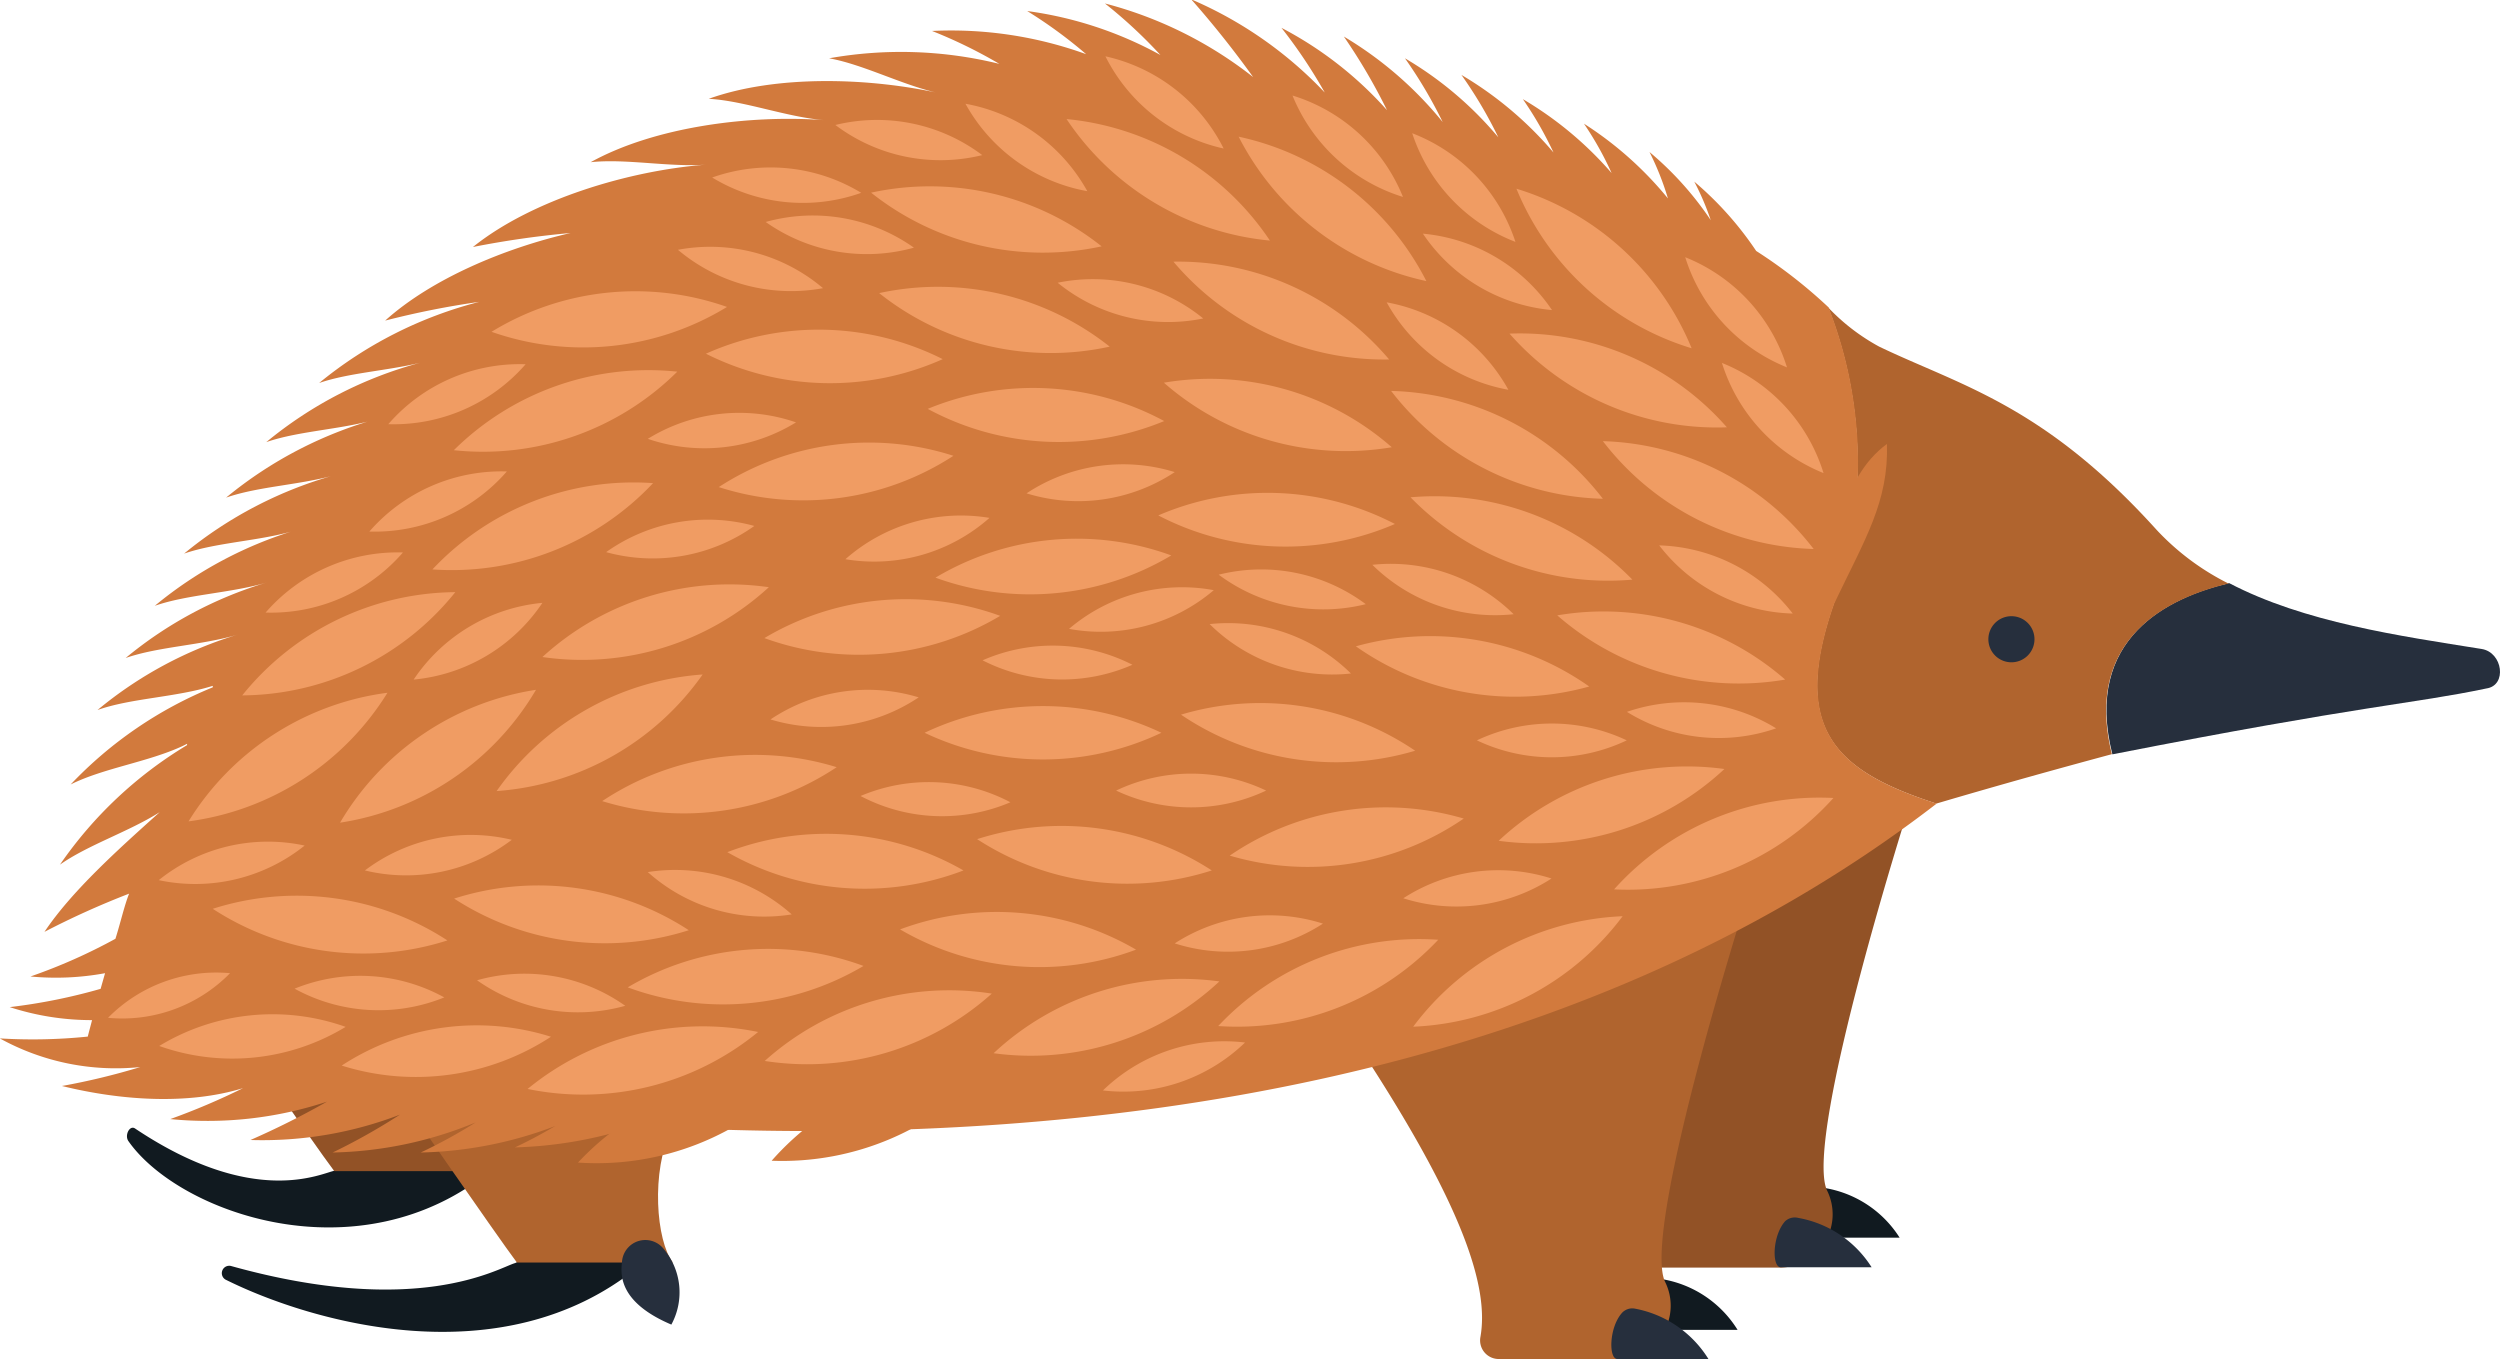 <svg id="Vrstva_1" data-name="Vrstva 1" xmlns="http://www.w3.org/2000/svg" viewBox="0 0 151.82 82.53"><defs><style>.cls-1{fill:#111a20;}.cls-2{fill:#925226;}.cls-3{fill:#b0642e;}.cls-4{fill:#262f3d;}.cls-5{fill:#d27a3d;}.cls-6{fill:#f09c63;}</style></defs><title>ježura</title><path class="cls-1" d="M904,570.13c-.82.15-4.88,2.3-12.14-2.56-.33-.22-.65.42-.4.77,3.05,4.36,14,8.31,22,1.79-3-1.66-7.35-2.24-9.29-.12A.41.41,0,0,1,904,570.13Z" transform="translate(-883.66 -499.04)"/><path class="cls-2" d="M896.16,559s6.65,9.65,7.8,11.16h9.47c-1-1.3-1.36-5.5-.06-8.18S901.15,552.12,896.16,559Z" transform="translate(-883.66 -499.04)"/><path class="cls-1" d="M914.92,575.75c-1.06.33-5.9,3.32-17.2.18a.45.45,0,0,0-.32.84c5.14,2.55,16.72,5.94,25-.78a.47.47,0,0,0,.06-.65c-1.47-1.67-5.33-2.24-7.31.26A.45.45,0,0,1,914.92,575.75Z" transform="translate(-883.66 -499.04)"/><path class="cls-3" d="M907.25,564.55s6.66,9.65,7.8,11.16h9.47c-1-1.3-1.36-5.5-.06-8.18S912.24,557.7,907.25,564.55Z" transform="translate(-883.66 -499.04)"/><path class="cls-4" d="M921.43,575.71c-.08.73-.2,2.41,3,3.77a4.1,4.1,0,0,0-.52-4.66A1.42,1.42,0,0,0,921.43,575.71Z" transform="translate(-883.66 -499.04)"/><path class="cls-1" d="M994.56,571.2a6.67,6.67,0,0,1,4.46,3c-1.29,0-5.52,0-5.52,0-.55,0-.52-1.9.26-2.79A.85.85,0,0,1,994.56,571.2Z" transform="translate(-883.66 -499.04)"/><path class="cls-2" d="M999.71,547.64S993.2,568,994.6,571.31a3.24,3.24,0,0,1-2.8,4.71h-7.3a1.13,1.13,0,0,1-1.1-1.32c.53-2.94-.87-7.86-7.74-18.19C979.2,554.43,999.71,547.64,999.71,547.64Z" transform="translate(-883.66 -499.04)"/><path class="cls-4" d="M992.86,573a6.65,6.65,0,0,1,4.46,3c-1.28,0-5.52,0-5.52,0-.54,0-.52-1.9.26-2.79A.86.86,0,0,1,992.86,573Z" transform="translate(-883.66 -499.04)"/><path class="cls-1" d="M984.71,576.74a6.7,6.7,0,0,1,4.47,3.06h-5.53c-.54,0-.51-1.9.27-2.8A.84.84,0,0,1,984.71,576.74Z" transform="translate(-883.66 -499.04)"/><path class="cls-3" d="M989.87,553.18s-6.51,20.4-5.11,23.67a3.24,3.24,0,0,1-2.8,4.72h-7.3a1.13,1.13,0,0,1-1.1-1.32c.53-2.94-.88-7.87-7.74-18.2C969.35,560,989.87,553.18,989.87,553.18Z" transform="translate(-883.66 -499.04)"/><path class="cls-4" d="M982.94,578.51a6.7,6.7,0,0,1,4.47,3.06c-1.29,0-5.53,0-5.53,0-.54,0-.51-1.9.27-2.79A.85.85,0,0,1,982.94,578.51Z" transform="translate(-883.66 -499.04)"/><path class="cls-4" d="M1034.36,538.45c-4.94-.79-10.77-1.61-15.33-4-3.67.86-8.86,3.33-7.09,10.4,15.28-3,18.24-3.06,22.71-4C1035.93,540.67,1035.65,538.65,1034.36,538.45Z" transform="translate(-883.66 -499.04)"/><path class="cls-3" d="M1019,534.48a15.31,15.31,0,0,1-4.38-3.27c-6.86-7.59-11.93-8.76-16.84-11.12a12.42,12.42,0,0,1-3.1-2.38,25.92,25.92,0,0,1,.29,18.13c-2.54,7.43.08,10,6.28,12,4.1-1.21,7.62-2.18,10.66-3C1010.17,537.81,1015.36,535.34,1019,534.48Z" transform="translate(-883.66 -499.04)"/><path class="cls-4" d="M1007.21,537.87a1.4,1.4,0,1,1-1.4-1.41A1.4,1.4,0,0,1,1007.21,537.87Z" transform="translate(-883.66 -499.04)"/><path class="cls-5" d="M995,535.84a25.92,25.92,0,0,0-.29-18.13,30.13,30.13,0,0,0-4.4-3.43,20.32,20.32,0,0,0-3.76-4.21,16.09,16.09,0,0,1,1,2.34,19.71,19.71,0,0,0-3.72-4.14,17.26,17.26,0,0,1,1.12,2.82,21.53,21.53,0,0,0-5.1-4.54,19.88,19.88,0,0,1,1.68,3,21.68,21.68,0,0,0-5.39-4.49A22.08,22.08,0,0,1,978,508.3a22,22,0,0,0-5.59-4.71,26.31,26.31,0,0,1,2.24,3.79,21.74,21.74,0,0,0-5.67-4.8,27.83,27.83,0,0,1,2.29,3.87,22.66,22.66,0,0,0-6-5.19,35.57,35.57,0,0,1,2.62,4.47,22.58,22.58,0,0,0-6.41-5,30.86,30.86,0,0,1,2.63,3.93A24.38,24.38,0,0,0,956,499a59.46,59.46,0,0,1,3.76,4.72,24.53,24.53,0,0,0-9-4.47,29.3,29.3,0,0,1,3.37,3.13,23.19,23.19,0,0,0-8.09-2.67,28.5,28.5,0,0,1,3.58,2.62,24.08,24.08,0,0,0-9.36-1.41,29.56,29.56,0,0,1,4.09,2,24.91,24.91,0,0,0-10.34-.34c2.16.39,4.6,1.71,6.86,2.16-4.38-1-10.07-1.17-14.17.3,2.18.12,4.77,1.13,7.07,1.3-4.53-.35-10.34.39-14.24,2.55,2.13-.23,4.76.31,7,.15-4.64.35-10.55,2.11-14.15,5a56.37,56.37,0,0,1,5.93-.85c-4,.92-8.44,2.78-11.26,5.32a52.6,52.6,0,0,1,5.72-1.14,25.15,25.15,0,0,0-9.73,4.93c1.79-.62,4.12-.74,6.13-1.23a24.75,24.75,0,0,0-9.34,4.82c2.07-.72,4.84-.77,7-1.49a25,25,0,0,0-9.44,4.86c2-.7,4.62-.77,6.78-1.42a25,25,0,0,0-9.33,4.82c2.07-.72,4.85-.77,7-1.49a24.58,24.58,0,0,0-8.78,4.66c2-.7,4.65-.77,6.81-1.42a24.4,24.4,0,0,0-8.58,4.59c2-.7,4.66-.77,6.83-1.43a24.37,24.37,0,0,0-8.54,4.59c2-.72,4.78-.77,7-1.47l0,.09a24.77,24.77,0,0,0-8.63,5.9c2-1,4.71-1.36,6.81-2.34l.26-.13,0,.08a25,25,0,0,0-7.72,7.26c1.7-1.2,4.18-2,6.06-3.19,0,0,0,0,0,0-2.6,2.33-5.36,4.82-7,7.27a50.75,50.75,0,0,1,5.14-2.32c-.29.73-.52,1.76-.83,2.74a33.71,33.71,0,0,1-5.16,2.29,16.42,16.42,0,0,0,4.53-.2l-.27.95a34.64,34.64,0,0,1-5.52,1.11,16.08,16.08,0,0,0,5,.79c-.08.32-.17.64-.26,1a32.86,32.86,0,0,1-5.34.11,14.57,14.57,0,0,0,8.53,1.74,41.68,41.68,0,0,1-4.76,1.15c3.53.87,7.62,1.17,11,.13A41.94,41.94,0,0,1,894,567a23.1,23.1,0,0,0,9.52-1.06,50.22,50.22,0,0,1-4.65,2.33,23.28,23.28,0,0,0,9.08-1.54,37.8,37.8,0,0,1-4.09,2.3,23.88,23.88,0,0,0,8.69-1.83,31.94,31.94,0,0,1-3.34,1.83,24.28,24.28,0,0,0,8.17-1.61c-.75.44-1.55.88-2.45,1.3a25.59,25.59,0,0,0,6.8-1.12c-.44.24-.9.48-1.39.7a26.52,26.52,0,0,0,5.4-.72c23.35.95,53-2.37,75.53-19.74h0C995.08,545.86,992.46,543.27,995,535.84Z" transform="translate(-883.66 -499.04)"/><path class="cls-5" d="M930.52,569.53a16.77,16.77,0,0,0,13.22-5.67A16.76,16.76,0,0,0,930.52,569.53Z" transform="translate(-883.66 -499.04)"/><path class="cls-5" d="M918.76,569.64a16.75,16.75,0,0,0,13.38-5.28A16.78,16.78,0,0,0,918.76,569.64Z" transform="translate(-883.66 -499.04)"/><path class="cls-5" d="M998.25,526c-2.86,2.1-3.35,6.45-3.19,9.67C996.92,531.77,998.36,529.51,998.25,526Z" transform="translate(-883.66 -499.04)"/><path class="cls-6" d="M981.68,553.05A16.77,16.77,0,0,0,995,547.5,16.73,16.73,0,0,0,981.68,553.05Z" transform="translate(-883.66 -499.04)"/><path class="cls-6" d="M969.48,561.39a16.77,16.77,0,0,0,12.72-6.71A16.74,16.74,0,0,0,969.48,561.39Z" transform="translate(-883.66 -499.04)"/><path class="cls-6" d="M938.32,555.48a16.77,16.77,0,0,0,14.33,1.23A16.79,16.79,0,0,0,938.32,555.48Z" transform="translate(-883.66 -499.04)"/><path class="cls-6" d="M921.78,559a16.73,16.73,0,0,0,14.32-1.3A16.73,16.73,0,0,0,921.78,559Z" transform="translate(-883.66 -499.04)"/><path class="cls-6" d="M957.64,561.35A16.77,16.77,0,0,0,971,556.11,16.73,16.73,0,0,0,957.64,561.35Z" transform="translate(-883.66 -499.04)"/><path class="cls-6" d="M915.7,565.17a16.75,16.75,0,0,0,14-3.46A16.76,16.76,0,0,0,915.7,565.17Z" transform="translate(-883.66 -499.04)"/><path class="cls-6" d="M904.41,563.75A15,15,0,0,0,917.12,562,15,15,0,0,0,904.41,563.75Z" transform="translate(-883.66 -499.04)"/><path class="cls-6" d="M893.33,562.56a13.25,13.25,0,0,0,11.32-1.16A13.25,13.25,0,0,0,893.33,562.56Z" transform="translate(-883.66 -499.04)"/><path class="cls-6" d="M930.1,563.47a16.79,16.79,0,0,0,13.79-4.09A16.76,16.76,0,0,0,930.1,563.47Z" transform="translate(-883.66 -499.04)"/><path class="cls-6" d="M974.67,550.1a16.78,16.78,0,0,0,13.71-4.36A16.74,16.74,0,0,0,974.67,550.1Z" transform="translate(-883.66 -499.04)"/><path class="cls-6" d="M958.34,551a16.73,16.73,0,0,0,14.21-2.25A16.79,16.79,0,0,0,958.34,551Z" transform="translate(-883.66 -499.04)"/><path class="cls-6" d="M943,550a16.72,16.72,0,0,0,14.25,1.9A16.76,16.76,0,0,0,943,550Z" transform="translate(-883.66 -499.04)"/><path class="cls-6" d="M927.83,550.79a16.77,16.77,0,0,0,14.34,1.11A16.74,16.74,0,0,0,927.83,550.79Z" transform="translate(-883.66 -499.04)"/><path class="cls-6" d="M911.24,553.61a16.79,16.79,0,0,0,14.25,1.92A16.73,16.73,0,0,0,911.24,553.61Z" transform="translate(-883.66 -499.04)"/><path class="cls-6" d="M896.58,554.23a16.76,16.76,0,0,0,14.25,1.92A16.76,16.76,0,0,0,896.58,554.23Z" transform="translate(-883.66 -499.04)"/><path class="cls-6" d="M955.38,542.44a16.8,16.8,0,0,0,14.22,2.19A16.75,16.75,0,0,0,955.38,542.44Z" transform="translate(-883.66 -499.04)"/><path class="cls-6" d="M939.81,543.54a16.76,16.76,0,0,0,14.38,0A16.76,16.76,0,0,0,939.81,543.54Z" transform="translate(-883.66 -499.04)"/><path class="cls-6" d="M920.23,547.69a16.78,16.78,0,0,0,14.24-2.06A16.78,16.78,0,0,0,920.23,547.69Z" transform="translate(-883.66 -499.04)"/><path class="cls-6" d="M913.82,547.08A16.76,16.76,0,0,0,926.33,540,16.74,16.74,0,0,0,913.82,547.08Z" transform="translate(-883.66 -499.04)"/><path class="cls-6" d="M978.23,536.41a16.75,16.75,0,0,0,13.84,3.9A16.77,16.77,0,0,0,978.23,536.41Z" transform="translate(-883.66 -499.04)"/><path class="cls-6" d="M981,525.83a16.75,16.75,0,0,0,12.8,6.55A16.77,16.77,0,0,0,981,525.83Z" transform="translate(-883.66 -499.04)"/><path class="cls-6" d="M968.14,522.78A16.77,16.77,0,0,0,981,529.33,16.77,16.77,0,0,0,968.14,522.78Z" transform="translate(-883.66 -499.04)"/><path class="cls-6" d="M954.34,522.28a16.76,16.76,0,0,0,13.84,3.92A16.76,16.76,0,0,0,954.34,522.28Z" transform="translate(-883.66 -499.04)"/><path class="cls-6" d="M954.92,514.93a16.74,16.74,0,0,0,13.1,5.94A16.78,16.78,0,0,0,954.92,514.93Z" transform="translate(-883.66 -499.04)"/><path class="cls-6" d="M958.88,507.34a16.78,16.78,0,0,0,11.4,8.77A16.74,16.74,0,0,0,958.88,507.34Z" transform="translate(-883.66 -499.04)"/><path class="cls-6" d="M948.43,506.27a16.75,16.75,0,0,0,12.35,7.38A16.79,16.79,0,0,0,948.43,506.27Z" transform="translate(-883.66 -499.04)"/><path class="cls-6" d="M975.75,510.5a16.77,16.77,0,0,0,10.64,9.69A16.79,16.79,0,0,0,975.75,510.5Z" transform="translate(-883.66 -499.04)"/><path class="cls-6" d="M940,523.87a16.75,16.75,0,0,0,14.36.74A16.76,16.76,0,0,0,940,523.87Z" transform="translate(-883.66 -499.04)"/><path class="cls-6" d="M937.05,516.84a16.72,16.72,0,0,0,14,3.25A16.8,16.8,0,0,0,937.05,516.84Z" transform="translate(-883.66 -499.04)"/><path class="cls-6" d="M936.56,510.74a16.77,16.77,0,0,0,14,3.26A16.76,16.76,0,0,0,936.56,510.74Z" transform="translate(-883.66 -499.04)"/><path class="cls-6" d="M926.53,520.52a16.76,16.76,0,0,0,14.38.33A16.76,16.76,0,0,0,926.53,520.52Z" transform="translate(-883.66 -499.04)"/><path class="cls-6" d="M913.51,519.19a16.76,16.76,0,0,0,14.3-1.51A16.73,16.73,0,0,0,913.51,519.19Z" transform="translate(-883.66 -499.04)"/><path class="cls-6" d="M927.31,528.62a16.73,16.73,0,0,0,14.25-1.9A16.75,16.75,0,0,0,927.31,528.62Z" transform="translate(-883.66 -499.04)"/><path class="cls-6" d="M909.92,533.62a16.78,16.78,0,0,0,13.4-5.24A16.76,16.76,0,0,0,909.92,533.62Z" transform="translate(-883.66 -499.04)"/><path class="cls-6" d="M898.37,541.27A16.74,16.74,0,0,0,911.31,535,16.77,16.77,0,0,0,898.37,541.27Z" transform="translate(-883.66 -499.04)"/><path class="cls-6" d="M911.22,526.38a16.75,16.75,0,0,0,13.57-4.77A16.79,16.79,0,0,0,911.22,526.38Z" transform="translate(-883.66 -499.04)"/><path class="cls-6" d="M969.32,529.24a16.74,16.74,0,0,0,13.47,5A16.76,16.76,0,0,0,969.32,529.24Z" transform="translate(-883.66 -499.04)"/><path class="cls-6" d="M975.33,519.3a16.76,16.76,0,0,0,13.2,5.69A16.71,16.71,0,0,0,975.33,519.3Z" transform="translate(-883.66 -499.04)"/><path class="cls-6" d="M966,538.29a16.76,16.76,0,0,0,14.17,2.44A16.76,16.76,0,0,0,966,538.29Z" transform="translate(-883.66 -499.04)"/><path class="cls-6" d="M954,530.34a16.73,16.73,0,0,0,14.37.52A16.76,16.76,0,0,0,954,530.34Z" transform="translate(-883.66 -499.04)"/><path class="cls-6" d="M940.47,534.12a16.76,16.76,0,0,0,14.32-1.35A16.74,16.74,0,0,0,940.47,534.12Z" transform="translate(-883.66 -499.04)"/><path class="cls-6" d="M930.08,537.79a16.77,16.77,0,0,0,14.32-1.35A16.77,16.77,0,0,0,930.08,537.79Z" transform="translate(-883.66 -499.04)"/><path class="cls-6" d="M916.6,538.94a16.77,16.77,0,0,0,13.75-4.24A16.82,16.82,0,0,0,916.6,538.94Z" transform="translate(-883.66 -499.04)"/><path class="cls-6" d="M904.31,549a16.75,16.75,0,0,0,11.9-8.07A16.76,16.76,0,0,0,904.31,549Z" transform="translate(-883.66 -499.04)"/><path class="cls-6" d="M895.11,548.92a16.8,16.8,0,0,0,12.08-7.81A16.73,16.73,0,0,0,895.11,548.92Z" transform="translate(-883.66 -499.04)"/><path class="cls-6" d="M944,563a16.78,16.78,0,0,0,13.71-4.36A16.75,16.75,0,0,0,944,563Z" transform="translate(-883.66 -499.04)"/><path class="cls-6" d="M973.35,544a10.58,10.58,0,0,0,9.1,0A10.65,10.65,0,0,0,973.35,544Z" transform="translate(-883.66 -499.04)"/><path class="cls-6" d="M951.44,547.05a10.68,10.68,0,0,0,9.11,0A10.6,10.6,0,0,0,951.44,547.05Z" transform="translate(-883.66 -499.04)"/><path class="cls-6" d="M957.12,536.94a10.57,10.57,0,0,0,8.58,3A10.62,10.62,0,0,0,957.12,536.94Z" transform="translate(-883.66 -499.04)"/><path class="cls-6" d="M946,529a10.62,10.62,0,0,0,9-1.29A10.62,10.62,0,0,0,946,529Z" transform="translate(-883.66 -499.04)"/><path class="cls-6" d="M957.67,533.94a10.64,10.64,0,0,0,8.93,1.79A10.61,10.61,0,0,0,957.67,533.94Z" transform="translate(-883.66 -499.04)"/><path class="cls-6" d="M935.92,547.38a10.6,10.6,0,0,0,9.1.38A10.62,10.62,0,0,0,935.92,547.38Z" transform="translate(-883.66 -499.04)"/><path class="cls-6" d="M930.45,542.73a10.63,10.63,0,0,0,9-1.34A10.61,10.61,0,0,0,930.45,542.73Z" transform="translate(-883.66 -499.04)"/><path class="cls-6" d="M943.33,539.14a10.62,10.62,0,0,0,9.1.27A10.63,10.63,0,0,0,943.33,539.14Z" transform="translate(-883.66 -499.04)"/><path class="cls-6" d="M948.58,537.23a10.59,10.59,0,0,0,8.79-2.35A10.58,10.58,0,0,0,948.58,537.23Z" transform="translate(-883.66 -499.04)"/><path class="cls-6" d="M905.82,551.9a10.62,10.62,0,0,0,8.92-1.86A10.65,10.65,0,0,0,905.82,551.9Z" transform="translate(-883.66 -499.04)"/><path class="cls-6" d="M908.78,540.31a10.61,10.61,0,0,0,7.82-4.66A10.6,10.6,0,0,0,908.78,540.31Z" transform="translate(-883.66 -499.04)"/><path class="cls-6" d="M935,533a10.57,10.57,0,0,0,8.75-2.51A10.6,10.6,0,0,0,935,533Z" transform="translate(-883.66 -499.04)"/><path class="cls-6" d="M920.47,532.57a10.64,10.64,0,0,0,9-1.59A10.64,10.64,0,0,0,920.47,532.57Z" transform="translate(-883.66 -499.04)"/><path class="cls-6" d="M930.16,512.52a10.64,10.64,0,0,0,9,1.56A10.62,10.62,0,0,0,930.16,512.52Z" transform="translate(-883.66 -499.04)"/><path class="cls-6" d="M934.39,506.63a10.6,10.6,0,0,0,8.92,1.83A10.62,10.62,0,0,0,934.39,506.63Z" transform="translate(-883.66 -499.04)"/><path class="cls-6" d="M926.91,509.82a10.59,10.59,0,0,0,9.05.93A10.6,10.6,0,0,0,926.91,509.82Z" transform="translate(-883.66 -499.04)"/><path class="cls-6" d="M950.79,502.46a10.59,10.59,0,0,0,7.18,5.6A10.6,10.6,0,0,0,950.79,502.46Z" transform="translate(-883.66 -499.04)"/><path class="cls-6" d="M962.15,504.84a10.64,10.64,0,0,0,6.71,6.16A10.6,10.6,0,0,0,962.15,504.84Z" transform="translate(-883.66 -499.04)"/><path class="cls-6" d="M923,525.69a10.62,10.62,0,0,0,9-1A10.56,10.56,0,0,0,923,525.69Z" transform="translate(-883.66 -499.04)"/><path class="cls-6" d="M907.24,524.8a10.62,10.62,0,0,0,8.34-3.64A10.57,10.57,0,0,0,907.24,524.8Z" transform="translate(-883.66 -499.04)"/><path class="cls-6" d="M906.09,531.32a10.63,10.63,0,0,0,8.35-3.65A10.64,10.64,0,0,0,906.09,531.32Z" transform="translate(-883.66 -499.04)"/><path class="cls-6" d="M899.79,536.24a10.59,10.59,0,0,0,8.34-3.65A10.62,10.62,0,0,0,899.79,536.24Z" transform="translate(-883.66 -499.04)"/><path class="cls-6" d="M924.83,514.21a10.66,10.66,0,0,0,8.81,2.33A10.6,10.6,0,0,0,924.83,514.21Z" transform="translate(-883.66 -499.04)"/><path class="cls-6" d="M967,533.34a10.61,10.61,0,0,0,8.58,3A10.62,10.62,0,0,0,967,533.34Z" transform="translate(-883.66 -499.04)"/><path class="cls-6" d="M984.42,532.16a10.6,10.6,0,0,0,8.11,4.14A10.64,10.64,0,0,0,984.42,532.16Z" transform="translate(-883.66 -499.04)"/><path class="cls-6" d="M988.23,521.08a10.63,10.63,0,0,0,6.17,6.69A10.57,10.57,0,0,0,988.23,521.08Z" transform="translate(-883.66 -499.04)"/><path class="cls-6" d="M986,514.66a10.62,10.62,0,0,0,6.18,6.69A10.59,10.59,0,0,0,986,514.66Z" transform="translate(-883.66 -499.04)"/><path class="cls-6" d="M967.87,517.4a10.58,10.58,0,0,0,7.39,5.31A10.6,10.6,0,0,0,967.87,517.4Z" transform="translate(-883.66 -499.04)"/><path class="cls-6" d="M942.29,505.34a10.6,10.6,0,0,0,7.4,5.31A10.62,10.62,0,0,0,942.29,505.34Z" transform="translate(-883.66 -499.04)"/><path class="cls-6" d="M970.07,513.23a10.59,10.59,0,0,0,7.84,4.64A10.63,10.63,0,0,0,970.07,513.23Z" transform="translate(-883.66 -499.04)"/><path class="cls-6" d="M969.42,507.13a10.62,10.62,0,0,0,6.27,6.6A10.6,10.6,0,0,0,969.42,507.13Z" transform="translate(-883.66 -499.04)"/><path class="cls-6" d="M947.89,516.21a10.62,10.62,0,0,0,8.84,2.17A10.61,10.61,0,0,0,947.89,516.21Z" transform="translate(-883.66 -499.04)"/><path class="cls-6" d="M982.46,542.27a10.59,10.59,0,0,0,9.06,1A10.66,10.66,0,0,0,982.46,542.27Z" transform="translate(-883.66 -499.04)"/><path class="cls-6" d="M968.88,553.59a10.64,10.64,0,0,0,9-1.2A10.62,10.62,0,0,0,968.88,553.59Z" transform="translate(-883.66 -499.04)"/><path class="cls-6" d="M955,556.33a10.6,10.6,0,0,0,9-1.2A10.62,10.62,0,0,0,955,556.33Z" transform="translate(-883.66 -499.04)"/><path class="cls-6" d="M912.63,558.57a10.62,10.62,0,0,0,9,1.55A10.59,10.59,0,0,0,912.63,558.57Z" transform="translate(-883.66 -499.04)"/><path class="cls-6" d="M923,552a10.59,10.59,0,0,0,8.74,2.57A10.64,10.64,0,0,0,923,552Z" transform="translate(-883.66 -499.04)"/><path class="cls-6" d="M893.3,552.49a10.63,10.63,0,0,0,8.86-2.1A10.57,10.57,0,0,0,893.3,552.49Z" transform="translate(-883.66 -499.04)"/><path class="cls-6" d="M901.55,559.08a10.6,10.6,0,0,0,9.09.53A10.59,10.59,0,0,0,901.55,559.08Z" transform="translate(-883.66 -499.04)"/><path class="cls-6" d="M890.22,560.85a9.16,9.16,0,0,0,7.41-2.71A9.22,9.22,0,0,0,890.22,560.85Z" transform="translate(-883.66 -499.04)"/><path class="cls-6" d="M950.64,565.26a10.64,10.64,0,0,0,8.63-2.91A10.59,10.59,0,0,0,950.64,565.26Z" transform="translate(-883.66 -499.04)"/></svg>